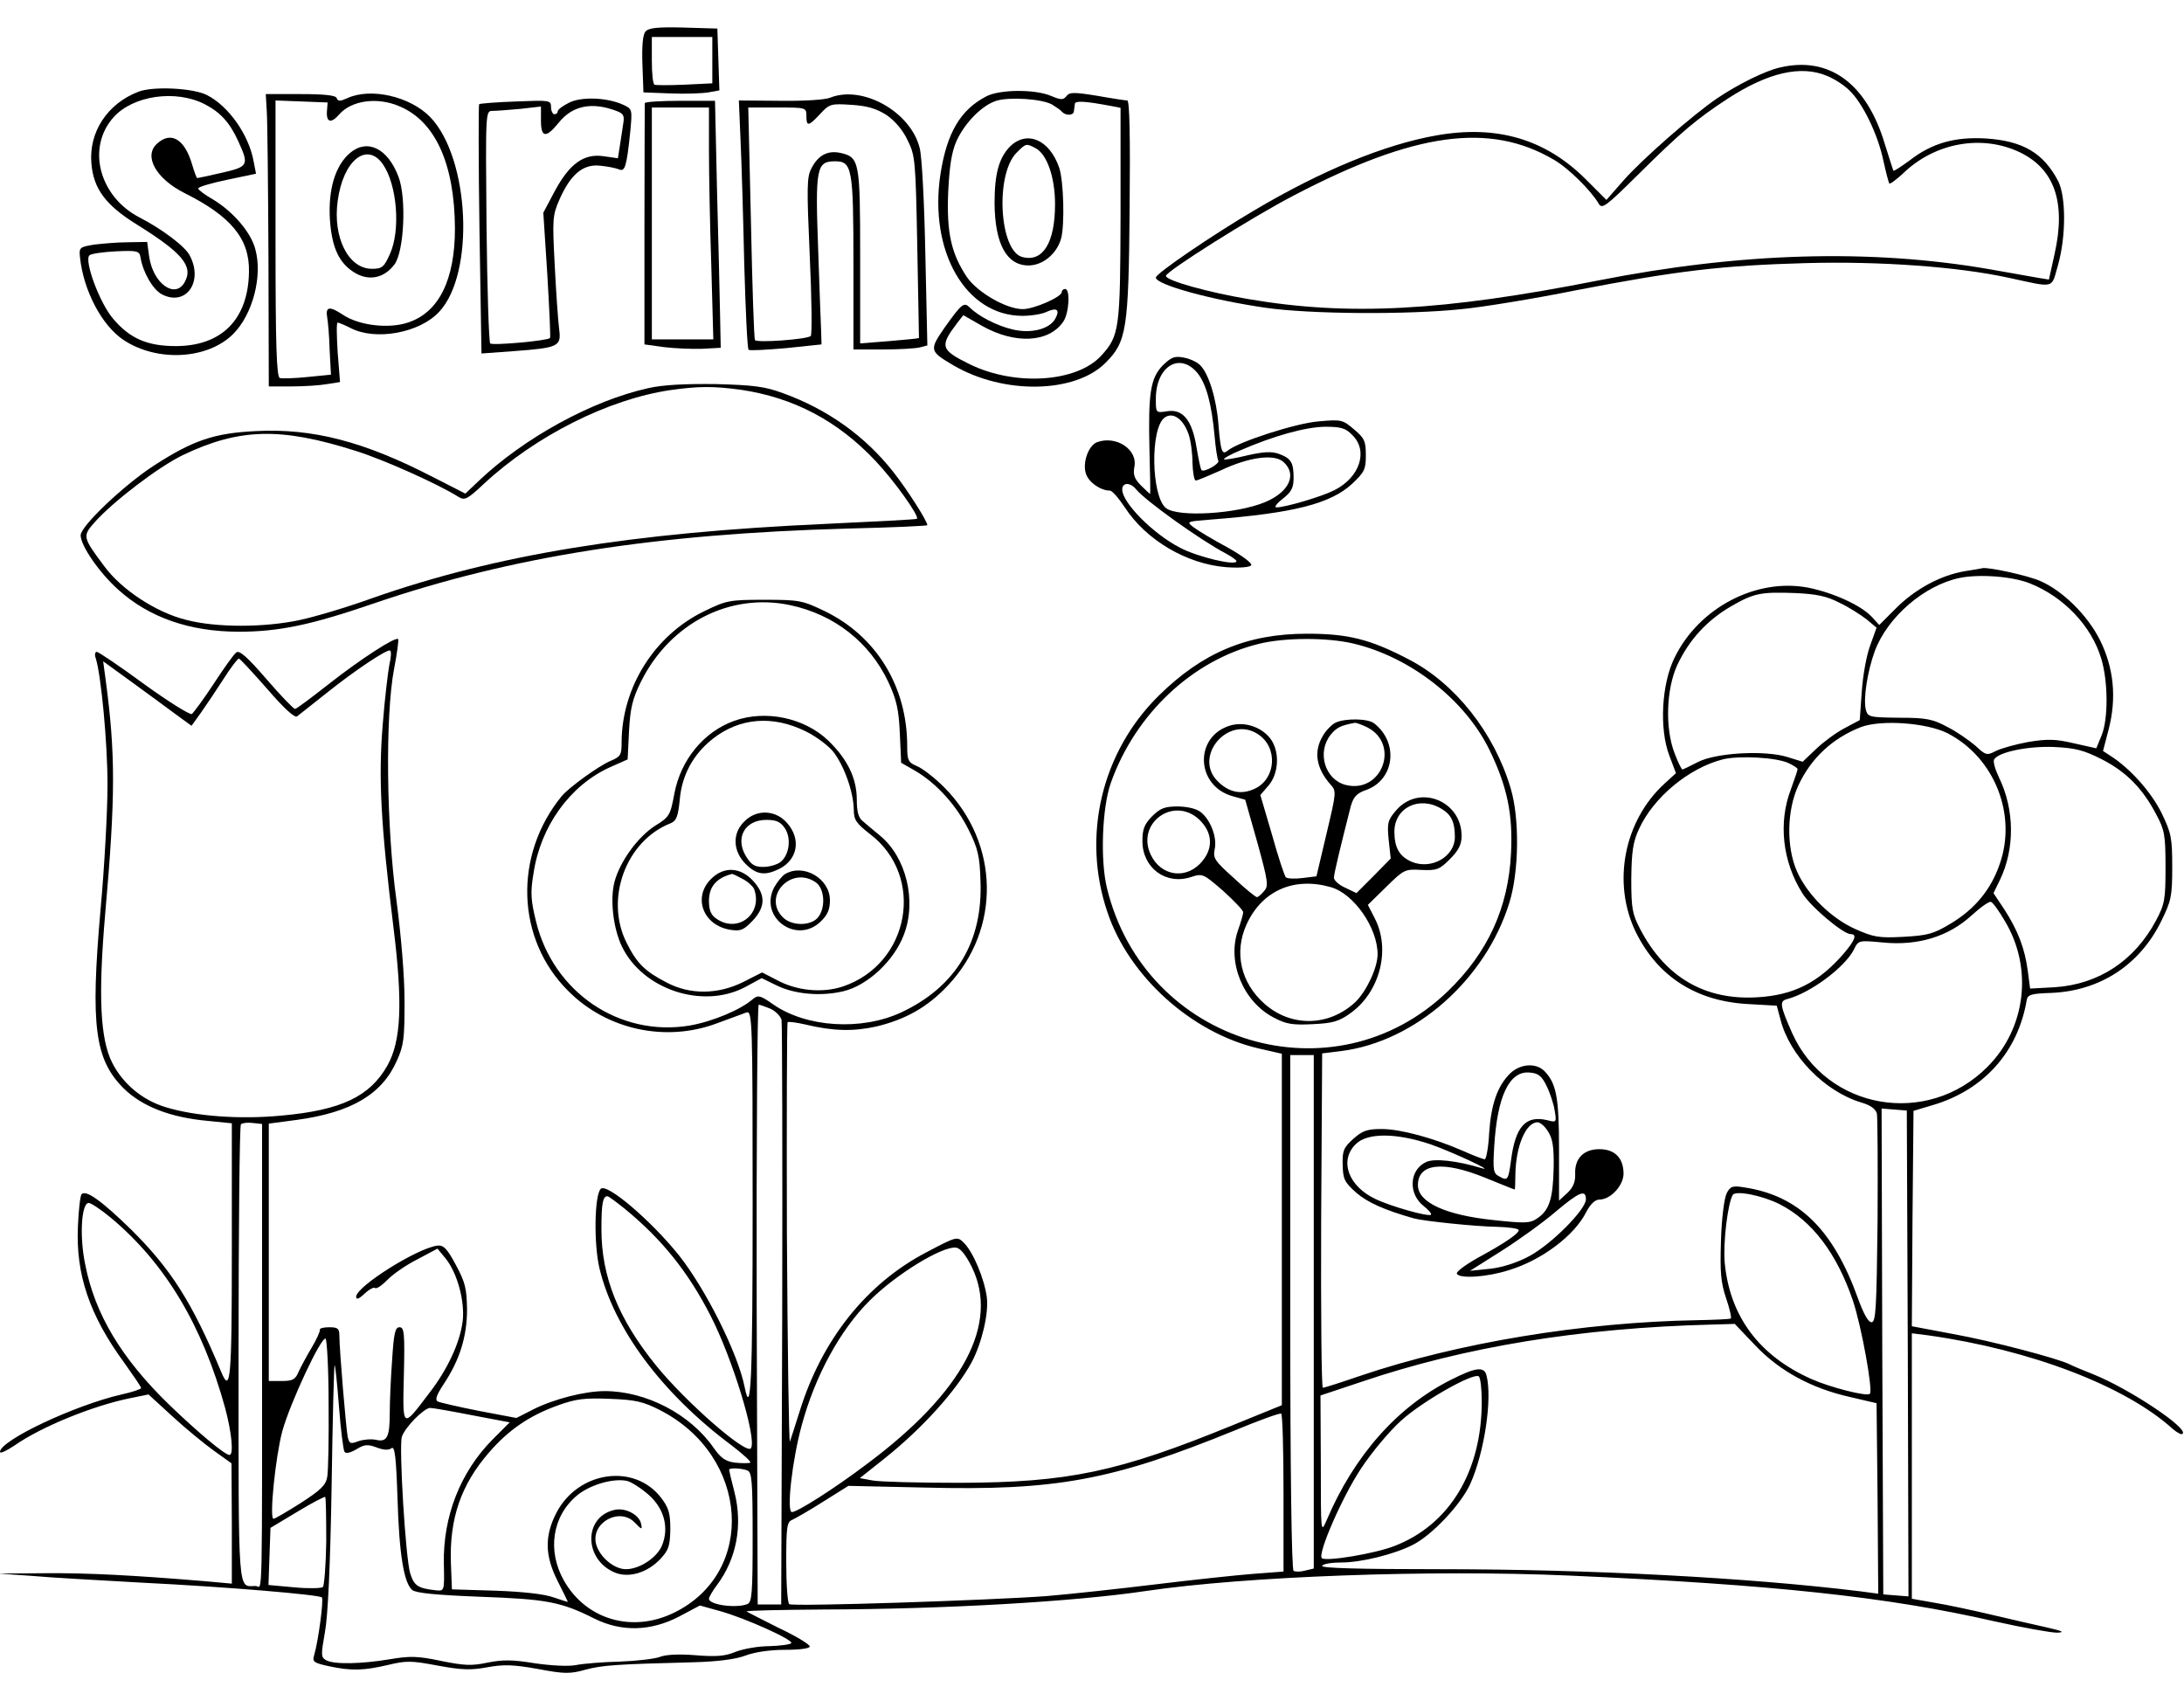 <?xml version="1.0" standalone="no"?>
<!DOCTYPE svg PUBLIC "-//W3C//DTD SVG 20010904//EN"
 "http://www.w3.org/TR/2001/REC-SVG-20010904/DTD/svg10.dtd">
<svg version="1.0" xmlns="http://www.w3.org/2000/svg"
 width="650pt" height="502pt" viewBox="0 0 650 502"
 preserveAspectRatio="xMidYMid meet">
<g transform="translate(0,502) scale(0.1,-0.1)"
fill="#000000" stroke="none">
<path d="M1921 4926 c-8 -9 -11 -44 -9 -98 l3 -83 80 -3 c44 -2 95 0 113 3
l33 6 -3 92 -3 92 -101 3 c-78 2 -104 -1 -113 -12z m199 -85 l0 -69 -82 -4
c-46 -2 -86 -2 -90 0 -5 2 -8 34 -8 73 l0 69 90 0 90 0 0 -69z"/>
<path d="M5297 4819 c-44 -10 -125 -50 -187 -92 -71 -48 -225 -183 -279 -245
l-50 -57 -61 61 c-120 120 -265 163 -445 131 -154 -27 -343 -105 -542 -223
-124 -73 -293 -188 -293 -200 0 -21 162 -66 327 -90 132 -19 422 -21 583 -4
63 6 216 31 340 56 300 58 434 74 685 81 221 6 452 -11 600 -43 144 -31 129
-35 150 37 24 85 24 202 1 249 -44 85 -106 121 -217 128 -92 5 -159 -14 -225
-65 -26 -19 -47 -33 -49 -31 -1 2 -12 37 -25 78 -54 182 -166 264 -313 229z
m141 -25 c20 -8 50 -27 65 -42 40 -37 86 -132 102 -209 8 -36 16 -67 18 -69 2
-3 20 11 40 29 95 93 237 118 350 63 102 -50 136 -149 102 -301 l-17 -77 -31
5 c-18 3 -84 15 -147 26 -353 61 -740 50 -1165 -34 -462 -91 -742 -106 -1040
-55 -119 20 -245 55 -245 69 0 13 253 173 382 240 358 187 581 218 772 106 44
-25 112 -93 134 -131 10 -17 20 -10 119 88 127 126 174 165 266 225 119 77
217 100 295 67z"/>
<path d="M412 4747 c-92 -35 -148 -120 -140 -213 6 -76 43 -125 135 -182 135
-84 169 -124 143 -171 -28 -52 -94 -6 -106 75 l-6 44 -57 -1 c-31 0 -76 -4
-101 -7 -43 -7 -45 -9 -42 -37 10 -99 65 -204 130 -247 100 -66 250 -58 326
18 58 58 88 172 66 252 -13 51 -67 113 -127 149 -23 13 -43 28 -43 32 0 5 39
16 86 26 l86 18 -7 36 c-14 79 -74 165 -139 198 -40 21 -161 27 -204 10z m197
-37 c47 -24 75 -55 100 -110 33 -72 30 -76 -48 -94 -39 -9 -72 -16 -74 -16 -2
0 -9 19 -16 43 -22 73 -62 97 -103 60 -42 -37 -4 -105 82 -148 138 -69 193
-136 191 -234 -2 -141 -81 -221 -218 -221 -85 0 -137 23 -186 81 -40 46 -87
173 -71 189 5 5 40 10 79 12 63 3 70 1 73 -17 7 -45 37 -97 64 -111 71 -37
124 37 83 115 -13 27 -82 79 -150 114 -120 62 -158 208 -77 298 58 65 185 83
271 39z"/>
<path d="M2935 4733 c-77 -40 -117 -109 -136 -231 -35 -230 75 -421 243 -422
26 0 59 5 73 12 31 14 40 6 26 -20 -17 -32 -74 -46 -129 -32 -46 11 -100 39
-126 65 -17 17 -24 11 -74 -59 -47 -68 -46 -71 25 -113 150 -88 362 -84 453 7
63 63 69 97 72 463 2 206 0 317 -7 318 -5 0 -46 6 -90 14 -68 11 -82 11 -91
-1 -10 -12 -16 -12 -47 1 -48 20 -153 19 -192 -2z m196 -24 c13 -8 26 -17 29
-21 10 -12 34 -13 36 0 1 6 2 17 3 23 1 10 31 8 111 -7 l25 -5 0 -317 c-1
-342 -3 -361 -58 -421 -73 -79 -256 -91 -391 -25 -87 43 -90 53 -37 123 l18
23 56 -32 c98 -55 198 -50 241 12 18 25 22 98 6 98 -5 0 -10 -4 -10 -9 0 -15
-83 -51 -116 -51 -49 0 -135 50 -166 95 -47 70 -61 133 -56 253 4 79 10 119
25 153 25 54 75 105 118 119 39 12 135 6 166 -11z"/>
<path d="M3006 4584 c-33 -34 -46 -81 -46 -169 1 -121 36 -185 101 -185 42 0
84 34 97 80 11 40 8 172 -6 212 -29 83 -96 111 -146 62z m76 -5 c34 -18 58
-86 58 -167 0 -114 -36 -173 -97 -157 -69 17 -82 247 -17 311 27 27 28 28 56
13z"/>
<path d="M794 4688 c2 -29 4 -225 5 -435 l1 -383 68 0 c37 0 84 3 106 7 l38 6
-7 88 c-3 49 -4 89 0 89 3 0 20 -7 38 -16 74 -39 206 -15 264 48 107 114 91
456 -26 579 -60 62 -177 89 -247 57 -22 -10 -28 -10 -32 0 -2 8 -34 12 -108
12 l-103 0 3 -52z m179 0 c-2 -33 13 -36 37 -8 36 41 113 52 178 24 107 -44
165 -171 166 -364 0 -153 -48 -250 -140 -280 -57 -19 -145 -9 -193 23 -41 27
-53 25 -47 -9 2 -11 6 -53 7 -94 l4 -75 -70 -7 c-39 -4 -76 -5 -82 -3 -10 3
-13 96 -13 415 l0 411 78 -3 77 -3 -2 -27z"/>
<path d="M1042 4565 c-44 -37 -66 -109 -60 -200 6 -84 28 -130 76 -158 42 -24
86 -14 116 26 29 39 36 198 12 261 -32 85 -93 114 -144 71z m97 -33 c43 -61
54 -198 21 -269 -17 -38 -23 -43 -53 -43 -70 0 -117 93 -102 202 16 120 86
177 134 110z"/>
<path d="M2470 4729 c-14 -6 -80 -10 -148 -9 l-123 1 5 -118 c3 -65 8 -230 11
-368 4 -137 9 -252 13 -256 4 -3 54 0 112 5 l105 11 -1 35 c-1 19 -5 131 -9
248 -9 242 -5 262 50 262 51 0 55 -20 55 -305 l0 -255 88 0 c48 0 97 3 109 6
l23 6 -6 272 c-3 150 -10 291 -17 316 -27 108 -171 188 -267 149z m168 -51
c25 -17 49 -45 63 -75 23 -46 24 -59 29 -318 3 -148 5 -271 5 -271 0 -1 -39
-5 -87 -9 l-88 -7 0 259 c0 284 -2 295 -59 308 -38 8 -66 -7 -86 -46 -14 -26
-14 -57 -5 -261 6 -127 7 -234 3 -238 -11 -10 -161 -21 -166 -12 -3 4 -8 161
-12 350 l-8 342 87 0 c85 0 86 0 86 -25 0 -32 6 -32 41 6 28 30 32 31 93 27
47 -3 74 -11 104 -30z"/>
<path d="M1693 4714 c-18 -9 -33 -20 -33 -25 0 -5 -4 -9 -10 -9 -5 0 -10 10
-10 21 0 21 -4 21 -104 17 -58 -2 -107 -6 -110 -8 -2 -3 -2 -171 1 -373 l6
-369 96 7 c135 10 142 14 135 67 -3 24 -9 108 -13 188 -7 137 -7 148 14 196
33 75 70 106 120 101 22 -2 47 -7 57 -11 18 -8 23 7 34 114 6 65 6 66 -23 79
-47 21 -124 24 -160 5z m144 -25 c18 -7 22 -14 18 -36 -2 -15 -7 -45 -10 -66
l-6 -38 -42 6 c-59 9 -102 -22 -146 -104 l-34 -64 12 -185 c6 -102 10 -187 8
-188 -7 -8 -172 -23 -178 -16 -4 4 -9 161 -11 350 -3 342 -3 342 18 342 12 0
49 3 83 6 l61 7 0 -42 c0 -51 15 -53 53 -6 41 51 99 63 174 34z"/>
<path d="M1919 4713 c0 -5 -1 -168 -1 -363 l0 -355 58 -8 c33 -4 84 -6 114 -5
l55 3 -2 100 c-1 55 -5 220 -9 368 l-6 267 -104 0 c-57 0 -104 -3 -105 -7z
m191 -140 c0 -71 3 -226 7 -345 l6 -218 -91 0 -92 0 0 345 0 345 85 0 85 0 0
-127z"/>
<path d="M3461 3933 c-37 -38 -44 -82 -40 -252 2 -72 3 -131 2 -131 -1 0 -13
11 -27 25 -20 20 -24 32 -20 55 11 52 -54 95 -111 74 -26 -10 -44 -62 -33 -94
8 -25 43 -50 71 -50 7 0 26 -22 44 -49 64 -99 186 -170 303 -179 41 -3 70 0
74 6 3 6 -28 29 -71 53 -43 23 -88 50 -101 60 -22 17 -21 17 55 23 244 19 353
47 417 106 37 35 41 43 41 85 0 42 -4 51 -35 77 -34 29 -38 30 -105 24 -67 -5
-240 -61 -271 -87 -17 -14 -21 -4 -28 81 -6 76 -30 151 -55 174 -9 9 -31 19
-49 22 -26 5 -36 1 -61 -23z m102 -22 c27 -33 43 -92 52 -190 3 -35 8 -67 11
-72 5 -9 -43 -36 -50 -28 -3 3 -9 33 -15 68 -13 81 -41 115 -88 107 -33 -5
-33 -5 -33 37 0 96 70 140 123 78z m-26 -182 c7 -19 12 -58 12 -86 1 -29 5
-53 10 -53 5 0 38 14 74 30 84 40 160 50 187 25 41 -37 17 -89 -54 -119 -85
-36 -261 -46 -296 -18 -44 36 -47 238 -4 269 24 18 55 -3 71 -48z m488 -4 c48
-47 22 -126 -54 -164 -37 -19 -146 -51 -172 -51 -8 0 1 12 19 26 26 20 32 33
32 62 0 46 -8 58 -43 71 -22 8 -45 7 -94 -4 -36 -9 -68 -14 -70 -12 -2 3 20
15 49 27 99 43 193 69 251 70 48 0 62 -4 82 -25z m-644 -161 c29 -35 191 -151
267 -191 17 -9 32 -20 32 -23 0 -15 -115 12 -168 40 -80 41 -172 134 -172 173
0 22 24 22 41 1z"/>
<path d="M1930 3865 c-168 -37 -370 -148 -505 -276 l-40 -38 -96 49 c-205 106
-358 146 -528 137 -123 -6 -186 -27 -302 -102 -91 -59 -219 -181 -219 -208 0
-31 56 -112 112 -162 92 -83 213 -125 359 -125 119 0 215 20 404 85 408 139
833 206 1408 222 130 3 237 8 237 10 0 12 -60 106 -101 158 -84 107 -196 187
-329 235 -54 20 -88 24 -200 27 -90 1 -156 -2 -200 -12z m275 -5 c156 -23 288
-92 400 -211 57 -60 132 -166 124 -173 -2 -2 -123 -8 -269 -15 -582 -26 -983
-92 -1349 -220 -77 -28 -175 -57 -218 -66 -106 -23 -250 -23 -338 0 -90 22
-193 90 -244 159 -65 87 -66 90 -30 131 55 62 191 166 264 201 168 80 291 83
514 12 83 -26 244 -98 306 -137 18 -11 26 -7 75 39 154 143 371 252 555 279
84 12 129 12 210 1z"/>
<path d="M5847 3320 c-71 -12 -147 -53 -204 -110 l-50 -50 -23 25 c-32 34
-114 71 -188 86 -155 30 -326 -60 -398 -208 -39 -78 -46 -212 -16 -291 l20
-53 -34 -31 c-121 -111 -157 -296 -85 -443 65 -131 178 -204 331 -213 l88 -5
11 -41 c27 -107 131 -214 240 -247 28 -8 43 -19 47 -33 2 -12 3 -156 2 -321
-3 -259 -5 -300 -18 -300 -10 0 -24 26 -40 70 -74 206 -176 306 -337 331 -36
6 -43 4 -54 -17 -7 -14 -15 -72 -17 -139 -3 -96 -1 -125 15 -173 11 -32 17
-59 14 -61 -3 -2 -49 -4 -101 -5 -340 -6 -710 -67 -1000 -165 -58 -20 -108
-36 -113 -36 -4 0 -6 224 -5 497 l3 498 57 7 c220 28 429 212 500 441 29 92
31 252 4 341 -49 166 -166 313 -304 384 -115 60 -180 76 -302 76 -178 0 -311
-56 -441 -184 -171 -168 -230 -419 -153 -645 64 -191 251 -359 449 -405 l70
-16 0 -523 0 -523 -145 -59 c-342 -140 -490 -171 -815 -172 -121 0 -237 3
-258 7 l-38 7 73 58 c113 90 213 201 260 287 30 57 51 145 45 193 -7 54 -40
134 -68 162 -20 20 -21 20 -112 -28 -178 -93 -311 -260 -377 -473 -13 -41 -26
-82 -29 -90 -3 -8 -7 268 -9 614 -1 346 0 631 2 634 3 2 27 -1 53 -7 83 -20
143 -21 211 -6 87 21 152 57 213 122 159 168 154 424 -11 590 -28 28 -64 56
-81 63 -26 11 -29 17 -29 60 0 176 -91 326 -245 401 -67 32 -75 34 -180 34
-105 0 -113 -2 -179 -34 -149 -72 -246 -228 -246 -392 0 -36 -3 -41 -34 -54
-35 -15 -122 -78 -144 -104 -144 -176 -136 -426 19 -580 115 -116 291 -154
444 -96 39 14 78 29 87 32 17 5 18 -27 18 -571 0 -525 -5 -639 -24 -543 -20
99 -115 290 -196 392 -83 103 -214 215 -232 197 -19 -19 -21 -164 -4 -236 43
-180 185 -372 394 -528 34 -26 59 -49 55 -51 -5 -2 -25 -2 -45 0 -29 4 -42 13
-64 44 -69 100 -201 169 -324 169 -60 0 -153 -24 -214 -55 l-49 -25 -111 21
c-61 12 -117 25 -123 28 -9 5 -4 19 17 51 48 72 70 142 70 223 -1 62 -5 80
-33 132 -26 49 -37 60 -55 58 -59 -7 -241 -121 -242 -152 0 -10 8 -7 25 9 14
13 28 20 31 17 4 -4 20 7 36 23 16 17 56 45 90 62 l60 32 24 -29 c35 -43 58
-128 51 -187 -8 -64 -45 -144 -101 -216 -79 -104 -78 -106 -74 56 3 125 1 142
-13 142 -13 0 -17 -18 -22 -98 -4 -53 -7 -124 -7 -157 0 -72 -8 -88 -41 -80
-14 3 -37 1 -52 -4 -24 -9 -27 -8 -32 12 -5 23 -25 262 -25 303 0 20 -5 24
-30 24 -16 0 -29 -3 -28 -7 1 -5 -9 -28 -24 -53 -15 -25 -32 -57 -39 -72 -10
-24 -18 -28 -51 -28 l-38 0 0 383 0 383 83 11 c162 22 254 76 298 176 21 46
23 67 23 177 0 75 -10 194 -24 300 -30 217 -34 549 -7 690 9 46 14 86 12 88
-8 8 -114 -61 -208 -135 -51 -40 -95 -73 -99 -73 -4 0 -43 40 -85 89 -58 67
-81 87 -90 79 -7 -5 -37 -47 -67 -93 -30 -46 -60 -86 -65 -90 -6 -3 -70 37
-142 89 -72 53 -136 96 -141 96 -5 0 -7 -9 -3 -19 16 -51 35 -251 35 -376 0
-77 -9 -245 -21 -375 -30 -343 -17 -443 69 -529 55 -54 139 -87 252 -97 l70
-7 0 -383 c0 -381 -4 -424 -32 -356 -86 206 -149 305 -267 422 -87 85 -135
120 -148 106 -4 -3 -9 -46 -11 -94 -7 -144 34 -266 138 -408 27 -38 50 -71 50
-75 0 -3 -26 -12 -58 -19 -140 -32 -362 -137 -362 -171 0 -6 19 3 43 19 80 56
235 119 345 141 l54 11 71 -65 c39 -36 95 -82 123 -102 l53 -38 1 -179 0 -179
-77 7 c-216 18 -351 25 -478 24 l-140 -1 100 -7 c55 -5 201 -13 325 -20 262
-13 529 -36 538 -44 6 -7 -11 -132 -23 -172 -6 -20 -1 -23 45 -33 66 -14 102
-13 175 4 54 13 69 13 148 -2 71 -13 98 -14 147 -5 49 9 78 8 151 -5 79 -15
96 -15 142 -2 50 13 85 16 322 22 72 2 125 9 154 20 26 10 72 17 117 17 44 0
74 4 74 10 0 6 -41 31 -92 55 -50 25 -93 47 -96 49 -2 3 101 5 229 6 358 1
745 23 959 55 298 44 848 64 1260 46 606 -27 946 -63 1265 -136 85 -19 169
-34 187 -34 25 1 17 5 -32 16 -36 8 -110 25 -165 38 -55 13 -130 29 -167 35
l-68 12 0 395 0 395 48 -6 c306 -43 588 -151 729 -279 13 -11 26 -18 29 -14
17 17 -159 134 -266 177 -30 12 -62 25 -71 30 -34 17 -230 69 -347 90 l-122
23 2 320 3 321 57 17 c153 45 254 159 280 313 3 16 14 19 73 21 145 6 263 83
327 213 30 61 33 74 33 162 0 87 -3 101 -32 161 -31 62 -92 131 -151 169 l-23
15 17 65 c24 94 15 182 -26 265 -37 74 -111 147 -178 176 -36 16 -155 42 -172
38 -3 -1 -27 -5 -53 -9z m194 -36 c101 -40 184 -127 213 -225 20 -67 21 -177
1 -227 l-16 -39 -67 15 c-55 13 -79 13 -135 4 -38 -7 -81 -19 -97 -27 -27 -14
-30 -13 -61 16 -19 16 -56 42 -84 56 -43 23 -62 27 -143 27 -88 1 -93 2 -99
24 -8 33 5 115 27 175 38 101 147 195 252 217 58 12 156 5 209 -16z m-566 -58
c28 -13 63 -36 80 -49 l30 -25 -19 -53 c-11 -29 -22 -91 -25 -137 l-6 -85 -45
-24 c-25 -13 -63 -41 -85 -62 l-40 -38 -45 14 c-67 21 -213 13 -267 -15 -23
-12 -44 -22 -46 -22 -2 0 -13 21 -23 48 -29 74 -25 192 8 263 34 73 87 132
159 174 69 40 89 44 194 40 61 -3 92 -9 130 -29z m-3123 -7 c131 -28 236 -110
292 -229 24 -52 31 -81 34 -152 l4 -88 42 -24 c63 -37 123 -103 159 -176 27
-54 33 -78 35 -150 8 -182 -73 -317 -236 -393 -118 -55 -282 -45 -381 24 -38
27 -45 28 -60 16 -36 -32 -120 -67 -188 -79 -209 -35 -407 99 -458 311 -15 62
-17 84 -7 143 21 139 108 260 226 314 l54 24 4 84 c4 69 10 96 36 148 87 174
265 265 444 227z m1675 -114 c170 -40 333 -167 406 -317 53 -109 70 -192 64
-308 -8 -162 -69 -295 -188 -410 -339 -327 -900 -158 -1014 305 -21 83 -15
242 11 315 73 206 244 366 441 414 77 19 203 19 280 1z m-2868 -62 c-4 -21
-14 -102 -20 -180 -13 -157 -6 -294 32 -603 28 -225 23 -338 -18 -411 -52 -92
-137 -133 -315 -149 -124 -12 -257 -2 -345 25 -69 21 -127 69 -159 132 -36 71
-42 200 -21 443 31 351 31 477 1 700 l-7 52 84 -61 c46 -33 105 -77 131 -96
l48 -35 28 39 c15 21 45 66 67 100 21 33 42 61 46 61 3 0 41 -41 84 -90 50
-58 82 -87 89 -82 6 5 45 35 86 68 90 72 183 133 191 128 4 -2 3 -21 -2 -41z
m4637 -205 c140 -72 208 -243 155 -391 -26 -75 -74 -133 -146 -176 -50 -30
-67 -35 -140 -39 -73 -4 -89 -1 -143 23 -72 32 -143 102 -174 172 -32 73 -30
181 4 255 38 82 102 141 186 174 61 23 196 13 258 -18z m460 -78 c72 -37 121
-86 162 -165 24 -45 27 -60 27 -155 0 -96 -2 -110 -28 -159 -64 -120 -170
-190 -301 -199 l-74 -4 -7 53 c-9 68 -30 121 -70 183 l-32 48 19 39 c45 93 44
210 -3 306 -11 23 -18 47 -14 53 13 22 101 40 177 37 64 -3 89 -9 144 -37z
m-933 -11 c15 -7 27 -15 27 -18 0 -3 -9 -30 -20 -60 -38 -99 -25 -215 34 -309
25 -41 122 -122 144 -122 20 0 13 -18 -20 -57 -75 -87 -150 -125 -259 -131
-154 -9 -272 59 -347 202 -24 46 -27 61 -27 151 1 81 5 109 23 148 43 94 148
181 249 207 48 12 160 6 196 -11z m645 -472 c83 -140 61 -318 -53 -432 -179
-180 -478 -128 -581 100 -37 84 -39 96 -14 102 68 18 169 93 197 146 14 29 14
29 88 22 104 -10 194 18 262 80 26 24 53 43 58 41 6 -1 25 -28 43 -59z m-3675
-259 c15 -7 30 -22 33 -33 2 -11 3 -407 2 -880 l-3 -860 -35 0 -35 0 -3 893
c-1 490 2 892 6 892 4 0 20 -6 35 -12z m1617 -902 l0 -764 -25 -6 c-14 -4 -30
-4 -35 -1 -6 4 -10 296 -10 771 l0 764 35 0 35 0 0 -764z m1768 -124 l2 -723
-37 3 -38 3 -3 723 -2 723 37 -3 38 -3 3 -723z m-4898 188 c0 -975 2 -880 -19
-880 -54 0 -51 -44 -51 689 0 373 3 681 7 685 4 4 20 6 35 4 l28 -3 0 -495z
m4517 256 c96 -49 170 -146 218 -288 25 -75 60 -267 50 -276 -8 -9 -118 19
-174 44 -155 69 -243 186 -258 347 -5 59 9 175 24 201 9 14 89 -2 140 -28z
m-3438 -13 c111 -91 189 -188 256 -319 65 -127 138 -365 120 -394 -13 -21
-195 138 -283 247 -111 137 -162 263 -162 404 0 78 4 99 18 99 3 0 26 -17 51
-37z m-1528 -28 c161 -135 271 -319 339 -565 20 -75 26 -140 13 -140 -14 0
-96 69 -180 150 -141 137 -220 268 -249 415 -18 84 -12 185 10 185 7 0 37 -20
67 -45z m2561 -145 c83 -169 -25 -373 -312 -587 -98 -74 -207 -143 -223 -143
-17 0 1 156 29 258 40 148 115 285 203 372 78 78 216 162 256 157 13 -1 29
-21 47 -57z m2332 -234 c72 -76 167 -128 284 -154 l77 -18 3 -283 2 -284 -52
7 c-333 41 -806 66 -1255 66 -234 0 -352 3 -348 10 3 6 29 10 57 10 60 0 156
24 212 52 58 29 143 120 171 180 43 94 67 257 49 325 -7 27 -32 24 -105 -13
-160 -80 -289 -226 -371 -419 -17 -39 -17 -37 -17 166 l-1 206 123 41 c307
104 650 160 1041 170 l69 2 61 -64z m-4246 -173 c1 -103 -1 -202 -4 -218 -4
-25 -20 -40 -79 -78 -41 -26 -77 -47 -81 -47 -13 0 6 185 26 260 23 84 116
283 129 276 4 -3 9 -90 9 -193z m31 -11 c5 -67 13 -127 16 -132 4 -7 17 -4 36
7 24 15 34 15 61 5 21 -8 35 -8 43 -2 10 8 14 -27 18 -147 5 -169 19 -254 44
-275 11 -9 72 -15 202 -20 197 -7 241 -15 340 -65 81 -40 167 -38 252 6 l62
33 61 -17 c75 -21 217 -85 211 -95 -3 -4 -32 -8 -65 -9 -33 0 -78 -8 -101 -17
-31 -13 -58 -15 -119 -10 -49 4 -89 2 -106 -5 -16 -6 -69 -12 -119 -14 -49 -1
-108 -6 -129 -10 -23 -5 -75 -2 -124 5 -67 11 -96 11 -141 2 -47 -10 -69 -9
-138 5 -71 15 -93 15 -153 5 -84 -14 -165 -16 -189 -3 -16 9 -16 15 -4 83 9
48 16 197 20 436 3 199 7 361 9 359 2 -1 8 -58 13 -125z m3401 17 c0 -208 -96
-367 -260 -430 -59 -23 -205 -47 -216 -36 -13 13 61 183 117 267 31 47 84 111
120 143 63 57 213 142 230 131 5 -3 9 -37 9 -75z m-2445 -26 c265 -136 288
-483 40 -603 -124 -60 -260 -20 -326 95 -51 89 -36 193 39 255 38 31 105 51
147 43 14 -3 43 -22 66 -42 46 -41 61 -98 39 -151 -15 -36 -67 -70 -107 -70
-36 0 -79 37 -89 75 -16 64 71 111 116 63 20 -21 22 -21 18 -3 -5 27 -48 50
-81 41 -91 -22 -89 -148 3 -186 41 -17 96 -1 135 40 25 27 29 38 30 89 0 48
-5 64 -27 93 -80 105 -249 80 -313 -46 -35 -69 -33 -127 5 -202 16 -32 30 -60
30 -61 0 -1 -19 5 -42 13 -28 10 -90 17 -173 20 l-130 4 -3 77 c-5 133 30 235
114 331 58 67 120 109 203 139 55 20 80 23 156 20 77 -3 99 -8 150 -34z m-559
-15 l111 -21 -51 -51 c-96 -97 -148 -229 -145 -371 2 -79 1 -80 -22 -78 -55 6
-66 13 -78 50 -14 45 -34 377 -25 407 9 28 65 85 84 86 8 0 65 -10 126 -22z
m2414 -232 l0 -233 -92 -7 c-51 -4 -181 -18 -288 -31 -107 -13 -253 -29 -325
-35 -159 -12 -754 -32 -766 -24 -5 3 -9 59 -9 125 0 105 2 120 18 126 9 4 51
28 92 54 l75 47 225 -5 c393 -10 559 21 925 170 72 30 133 52 138 50 4 -2 7
-109 7 -237z m-1596 68 c14 -5 16 -32 16 -199 0 -167 -2 -194 -16 -199 -34
-13 -114 -2 -114 16 0 5 11 24 24 41 58 78 77 177 52 276 -9 34 -16 65 -16 67
0 6 36 5 54 -2z m-1253 -211 c-1 -70 -6 -132 -10 -136 -4 -4 -43 -5 -85 -1
l-77 7 3 85 3 85 80 48 c43 26 81 46 83 44 2 -2 3 -62 3 -132z"/>
<path d="M2186 2875 c-91 -32 -160 -116 -179 -217 -12 -64 -14 -69 -58 -96
-51 -33 -104 -106 -120 -166 -14 -52 -4 -139 22 -193 62 -128 240 -187 366
-121 l50 27 43 -21 c54 -27 133 -34 200 -18 72 17 151 91 180 168 39 101 7
232 -72 296 -18 15 -41 34 -50 42 -13 10 -18 28 -18 64 0 64 -28 121 -85 176
-71 68 -186 92 -279 59z m211 -31 c29 -14 66 -41 82 -60 32 -40 61 -119 62
-173 0 -31 7 -41 48 -73 166 -126 119 -387 -81 -454 -61 -20 -137 -13 -197 20
l-43 22 -55 -28 c-76 -38 -159 -39 -229 -2 -66 34 -89 58 -119 118 -66 131 -2
304 131 356 17 7 22 20 27 69 6 74 40 136 98 182 80 63 178 71 276 23z"/>
<path d="M2215 2575 c-36 -35 -34 -88 4 -126 33 -33 58 -36 102 -14 53 28 63
87 23 134 -34 41 -92 44 -129 6z m121 -20 c20 -30 13 -81 -14 -101 -9 -7 -32
-14 -50 -14 -26 0 -36 6 -52 32 -33 55 -3 108 61 108 30 0 42 -6 55 -25z"/>
<path d="M2116 2404 c-55 -55 -23 -138 57 -151 32 -5 40 -1 67 27 39 41 39 78
1 119 -38 41 -87 43 -125 5z m93 1 c16 -8 31 -22 35 -30 28 -74 -48 -134 -112
-89 -16 11 -22 25 -22 53 0 42 22 68 68 80 2 1 16 -6 31 -14z"/>
<path d="M2337 2419 c-9 -5 -24 -24 -33 -40 -46 -89 66 -171 138 -102 21 20
28 36 28 64 0 64 -78 110 -133 78z m91 -25 c27 -19 30 -78 5 -106 -22 -24 -77
-24 -103 2 -62 62 25 155 98 104z"/>
<path d="M3974 2869 c-11 -6 -28 -23 -37 -39 -28 -47 -20 -96 23 -145 18 -19
17 -24 -12 -146 l-30 -127 -41 -5 c-23 -3 -45 -2 -50 2 -4 4 -23 61 -41 126
l-35 119 25 29 c31 37 33 103 4 140 -27 34 -76 50 -118 38 -109 -32 -104 -181
8 -211 l36 -10 36 -127 c32 -116 34 -130 20 -145 -8 -10 -18 -18 -21 -18 -4 0
-35 25 -69 57 -57 51 -62 59 -57 85 8 34 -11 86 -40 110 -13 11 -38 17 -68 18
-41 0 -53 -5 -78 -29 -23 -24 -29 -38 -29 -74 0 -80 70 -132 145 -107 34 11
36 10 95 -41 33 -30 60 -58 60 -64 0 -5 -7 -30 -16 -55 -32 -93 15 -210 106
-258 38 -20 56 -23 117 -20 61 3 78 8 114 34 86 63 118 188 71 280 l-21 41 54
53 c53 52 56 54 105 51 46 -2 54 1 85 32 26 26 35 44 35 69 0 106 -128 156
-196 75 -24 -28 -26 -37 -21 -87 l6 -55 -51 -52 -51 -51 -33 16 c-19 8 -34 22
-34 30 0 12 20 94 50 212 8 28 17 39 46 49 84 30 98 140 24 198 -18 15 -87 16
-116 2z m96 -14 c98 -51 42 -198 -65 -171 -62 16 -86 97 -45 149 18 22 30 28
73 36 4 0 21 -6 37 -14z m-326 -20 c60 -39 54 -132 -9 -162 -40 -19 -77 -12
-111 22 -74 74 32 198 120 140z m546 -222 c29 -17 40 -39 40 -84 0 -58 -69
-98 -128 -74 -37 16 -52 42 -52 90 0 71 74 108 140 68z m-721 -32 c42 -40 43
-90 2 -132 -47 -47 -117 -34 -146 27 -45 94 68 176 144 105z m391 -201 c69
-19 140 -121 140 -200 0 -40 -33 -110 -66 -142 -78 -73 -191 -76 -271 -5 -70
62 -91 152 -53 236 46 100 140 142 250 111z"/>
<path d="M4494 1825 c-37 -37 -56 -90 -62 -177 -2 -43 -9 -78 -13 -78 -5 0
-34 11 -65 25 -87 38 -186 65 -242 65 -43 0 -57 -5 -84 -29 -29 -26 -33 -35
-32 -77 1 -43 5 -52 41 -84 34 -29 83 -51 171 -76 29 -8 182 -24 245 -25 37
-1 67 -5 67 -10 0 -10 -40 -38 -123 -83 -37 -21 -65 -42 -61 -47 9 -15 89 -10
155 11 98 30 195 103 230 173 12 23 26 37 39 37 34 0 73 43 72 79 -1 46 -27
71 -72 71 -47 0 -74 -28 -72 -74 1 -23 -6 -40 -23 -56 l-25 -23 0 152 c0 156
-8 197 -44 234 -26 25 -72 21 -102 -8z m109 -37 c10 -20 21 -53 24 -73 6 -35
5 -36 -21 -29 -65 16 -96 -18 -109 -120 -8 -59 -10 -61 -35 -47 -18 9 -19 19
-15 88 9 151 45 227 106 221 26 -2 36 -11 50 -40z m4 -135 c14 -21 18 -46 17
-108 -2 -93 -13 -127 -49 -151 -22 -15 -37 -15 -130 -5 -144 15 -225 53 -225
104 0 65 75 73 200 22 47 -19 86 -35 88 -35 1 0 2 19 2 43 1 85 31 157 66 157
8 0 22 -12 31 -27z m-351 -38 c64 -22 201 -86 152 -71 -73 22 -139 29 -163 18
-51 -23 -55 -95 -7 -132 14 -11 23 -22 21 -25 -7 -7 -118 24 -166 47 -80 38
-108 114 -58 163 34 34 119 34 221 0z m464 -164 c0 -31 -103 -134 -168 -169
-37 -20 -81 -34 -118 -38 l-59 -6 95 60 c52 33 124 85 160 116 70 59 90 67 90
37z"/>
</g>
</svg>
